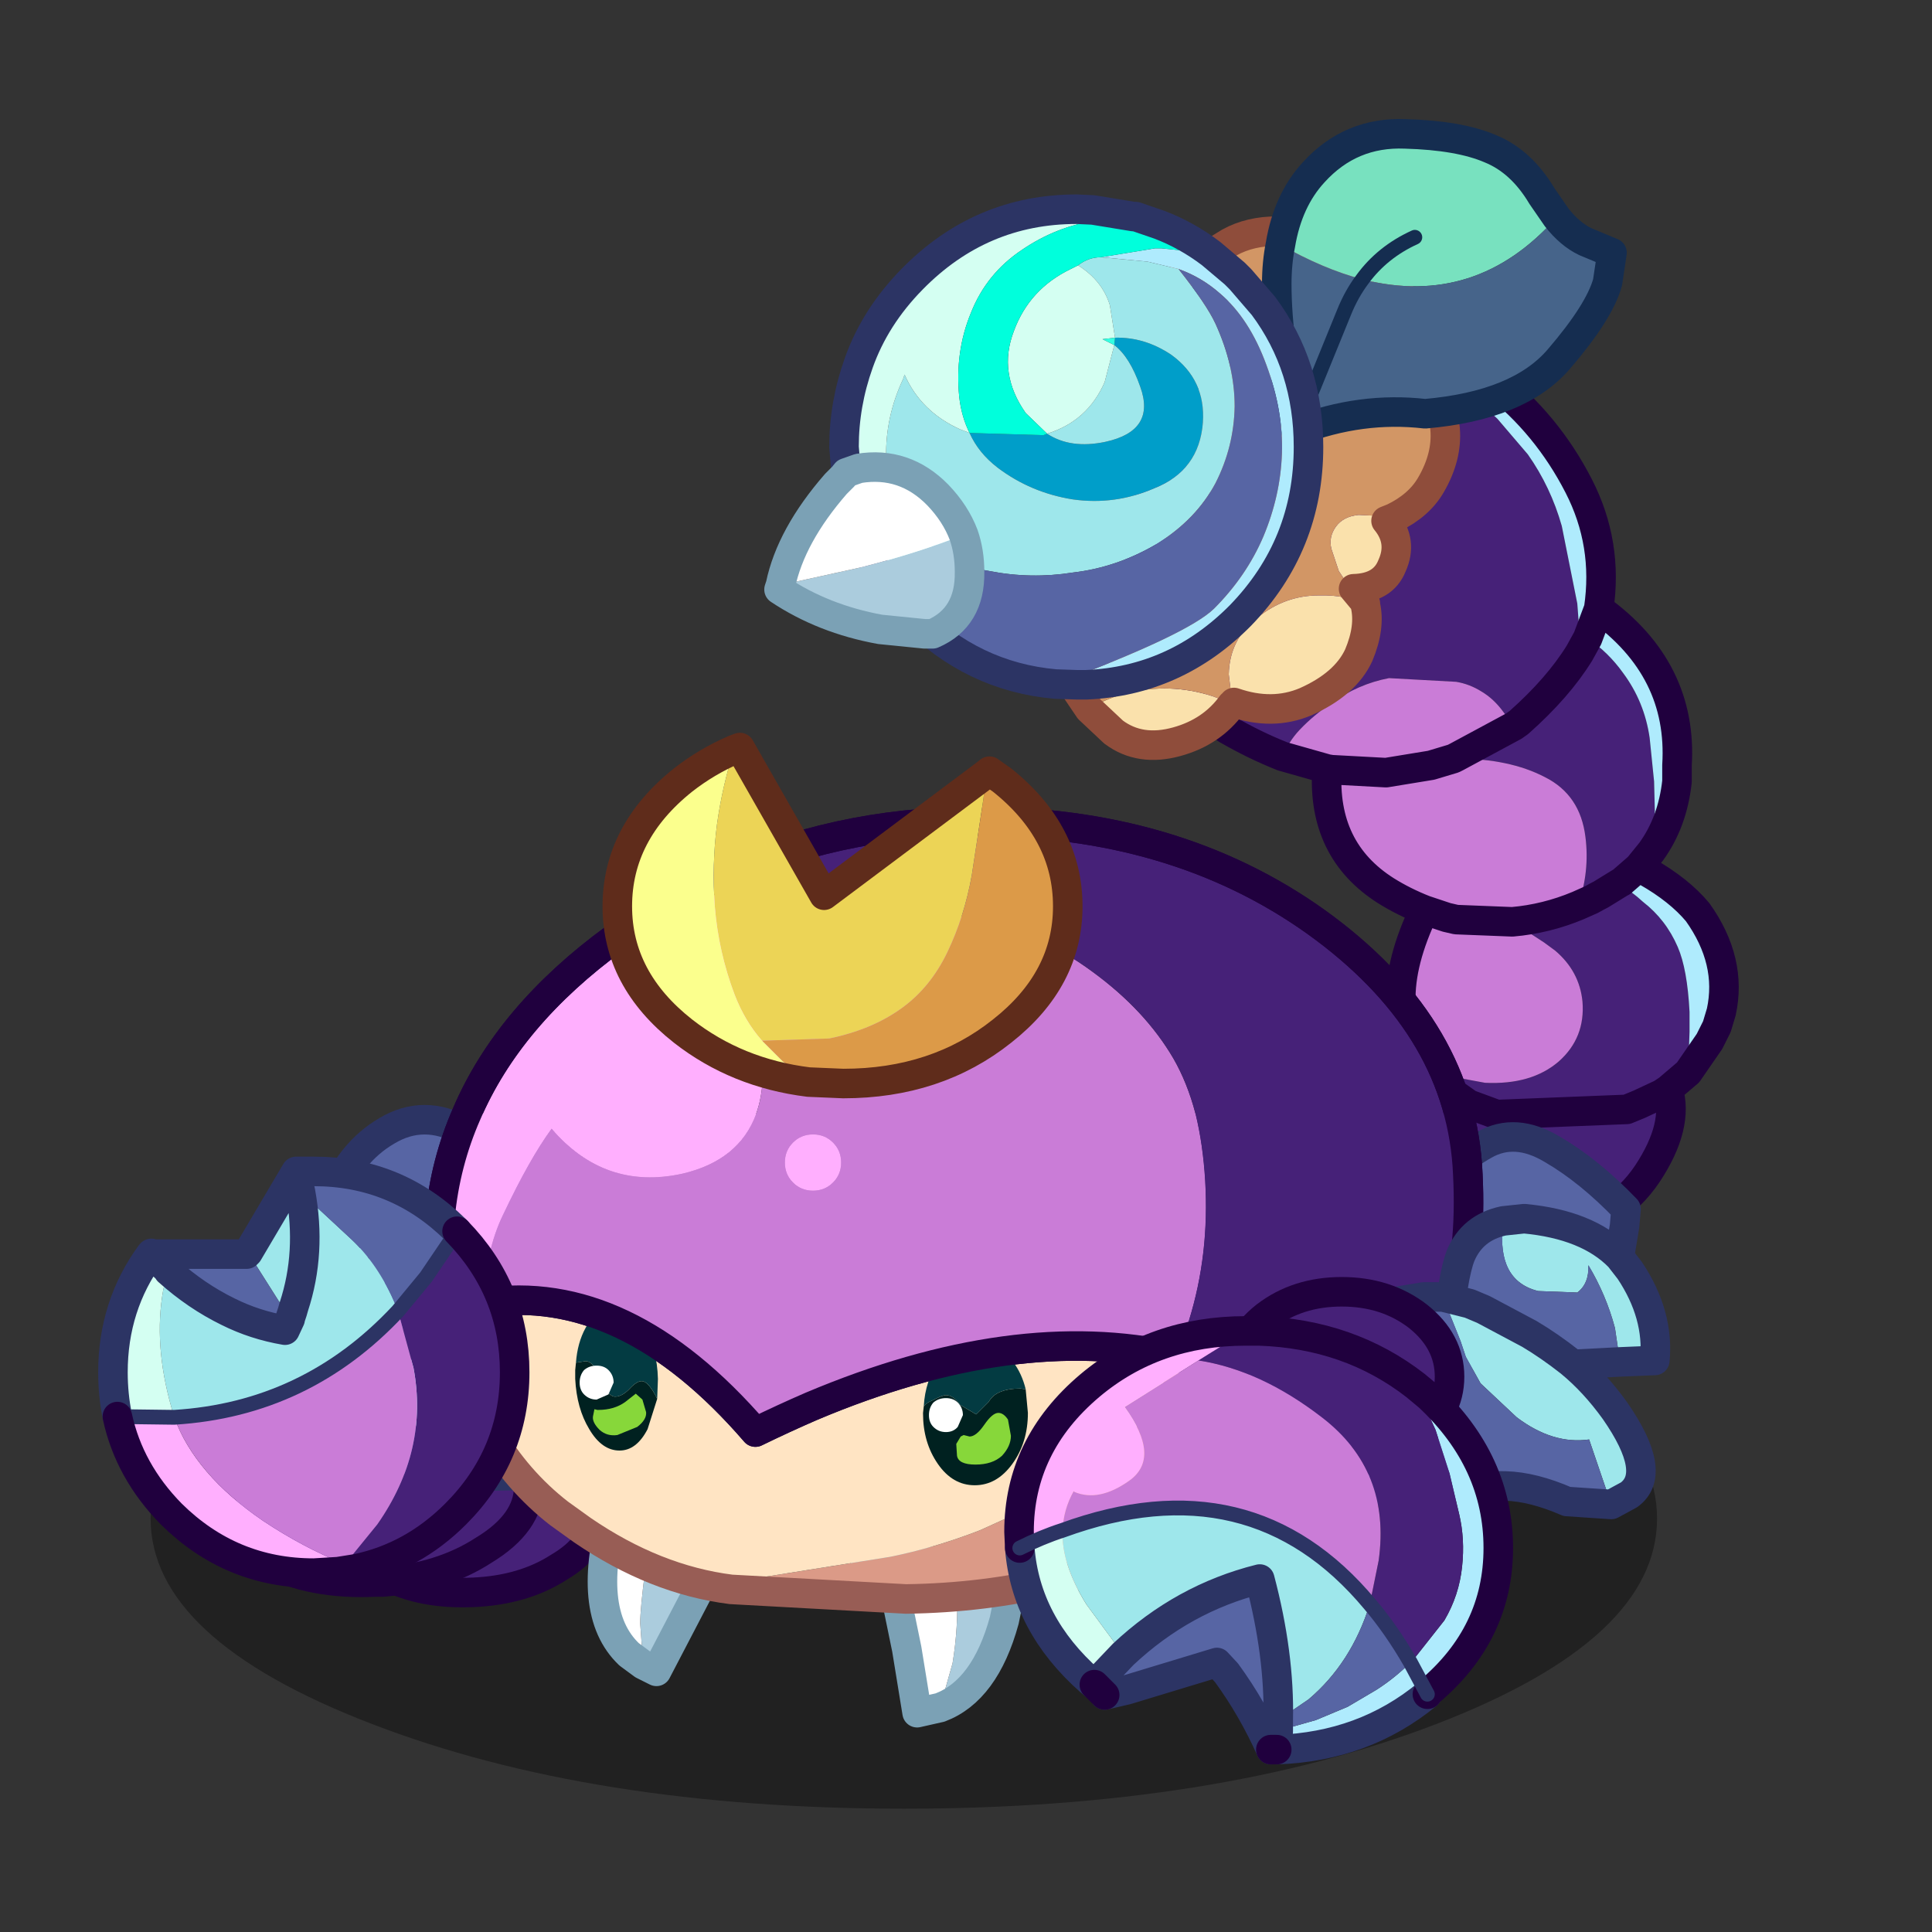 <svg xmlns:ffdec="https://www.free-decompiler.com/flash" xmlns:xlink="http://www.w3.org/1999/xlink" ffdec:objectType="frame" height="90" width="90" xmlns="http://www.w3.org/2000/svg"><rect width="100%" height="100%" fill="#333333" stroke="none"/><use ffdec:characterId="18" height="79.75" transform="translate(1.85 5.5)" width="84.25" xlink:href="#a"/><defs><g id="o" transform="translate(14.3 -68.25)"><use ffdec:characterId="2" height="39.3" transform="translate(-6.8 143.45)" width="102" xlink:href="#b"/><use ffdec:characterId="3" height="14.5" transform="translate(-3 154.6)" width="27.3" xlink:href="#c"/><use ffdec:characterId="4" height="27.6" transform="translate(2.45 135.1)" width="27.65" xlink:href="#d"/><use ffdec:characterId="5" height="13.2" transform="translate(22.7 161.25)" width="10.2" xlink:href="#e"/><use ffdec:characterId="6" height="13.05" transform="translate(40.55 164.2)" width="13.75" xlink:href="#f"/><use ffdec:characterId="7" height="62.1" transform="translate(59.2 82.35)" width="41.55" xlink:href="#g"/><use ffdec:characterId="8" height="10.4" transform="translate(77.9 136.25)" width="16.2" xlink:href="#h"/><use ffdec:characterId="9" height="59.65" transform="translate(11.7 109.9)" width="71.75" xlink:href="#i"/><use ffdec:characterId="10" height="11.9" transform="translate(80 141.8)" width="16.1" xlink:href="#j"/><use ffdec:characterId="11" height="16.25" transform="translate(69.05 147.1)" width="26.05" xlink:href="#k"/><use ffdec:characterId="12" height="43.4" transform="translate(34.75 68.35)" width="58.45" xlink:href="#l"/><use ffdec:characterId="13" height="33" transform="translate(51 146.75)" width="34.45" xlink:href="#m"/><use ffdec:characterId="14" height="29.2" transform="translate(-10.35 138.6)" width="29.2" xlink:href="#n"/></g><g id="c"><path d="M11.05 11.35Q8.8 10.1 8.8 8.2q0-1.95 2.4-3.4 2.4-1.5 5.85-1.65l3.6.3 2.2.75q2.45 1.25 2.45 3.2 0 1.95-2.45 3.4-2.4 1.55-5.8 1.7-3.45.15-5.85-1.1l-.15-.05" fill="#462178" fill-rule="evenodd" transform="translate(1 1)"/><path d="M12.05 12.35Q9.8 11.1 9.8 9.2q0-1.95 2.4-3.4 2.4-1.5 5.85-1.65l3.6.3 2.2.75q2.45 1.25 2.45 3.2 0 1.95-2.45 3.4-2.4 1.55-5.8 1.7-3.45.15-5.85-1.1l-.15-.05z" fill="none" stroke="#20003e" stroke-linecap="round" stroke-linejoin="round" stroke-width="2"/><path d="m20.5 3.9.3 1.45q0 2.45-3.05 4.3-2.85 1.85-6.85 2.15h-.5q-4.3.2-7.35-1.4Q0 8.85 0 6.4t3.05-4.35Q6.1.2 10.4 0q4.3-.2 7.35 1.3 2.1 1.1 2.75 2.6" fill="#462178" fill-rule="evenodd" transform="translate(1 1)"/><path d="m21.5 4.9.3 1.45q0 2.45-3.05 4.3-2.85 1.85-6.85 2.15h-.5q-4.3.2-7.35-1.4Q1 9.85 1 7.4t3.05-4.35Q7.1 1.2 11.4 1q4.3-.2 7.35 1.3 2.1 1.1 2.75 2.6z" fill="none" stroke="#20003e" stroke-linecap="round" stroke-linejoin="round" stroke-width="2"/></g><g id="d"><path d="m10.3 6.2-1.4-.15q-4.3.4-6.45 2.6l-.35-2.1L2 5.4Q3.25 2.2 5.75.75q2.5-1.5 5.2 0 2.8 1.5 5.25 4.25l-1.15 1.4-.8.95-1.05 1.2q-.8-1.9-2.9-2.35 2.1.45 2.9 2.35.65 1.65.3 4.35l-2.8.65q-2.35.65-4.3 2.2H2.45l.05-.6q.05-.9.25-1.7.6-2.25 1.8-4.25-.05 1.25.75 1.85l2.65-.1q1.6-.4 2.15-1.8.45-1.15.2-2.95M3.6 25.4 5.1 21q2.45.35 4.9-1.5l2.45-2.3 1-1.8 1-2.65q2.4-.3 4.8-.05l1.2.1q2.3.3 3.85 2.65 1.35 2 1.35 3.95 0 3.15-2.1 4.45-1.35.85-3.6.7l-2-.3h-.4l-3.25-.15-3.55.05Q8.9 24.2 6.6 25.2l-3 .2" fill="#5765a4" fill-rule="evenodd" transform="translate(1 1)"/><path d="M2.45 8.65q2.15-2.2 6.45-2.6l1.4.15q.25 1.8-.2 2.95-.55 1.4-2.15 1.8l-2.65.1q-.8-.6-.75-1.85-1.2 2-1.8 4.25-.2.8-.25 1.7l-.05.6-2.4-.1q-.3-3.1 1.7-6.1l.7-.9M3.6 25.4l-1.2-.65q-2-1.45.95-5.7 1.4-1.95 3.05-3.3 1.95-1.55 4.3-2.2l2.8-.65.95-.15-1 2.65-1 1.8L10 19.5Q7.55 21.35 5.1 21l-1.5 4.4" fill="#9ee7eb" fill-rule="evenodd" transform="translate(1 1)"/><path d="m11.3 7.2-1.4-.15q-4.3.4-6.45 2.6l-.7.9q-2 3-1.7 6.1l2.4.1H7.4q1.95-1.55 4.3-2.2l2.8-.65q.35-2.7-.3-4.35l1.05-1.2.8-.95L17.2 6q-2.45-2.75-5.25-4.25-2.7-1.5-5.2 0Q4.25 3.2 3 6.4l.1 1.15.35 2.1M11.3 7.2q2.1.45 2.9 2.35M4.6 26.4l-1.2-.65q-2-1.45.95-5.7 1.4-1.95 3.05-3.3M4.6 26.4l3-.2q2.3-1 4.15-1.05l3.55-.05 3.25.15h.4l2 .3q2.25.15 3.6-.7 2.1-1.3 2.1-4.45 0-1.95-1.35-3.95-1.55-2.35-3.85-2.65l-1.2-.1q-2.4-.25-4.8.05l-.95.15" fill="none" stroke="#2c3464" stroke-linecap="round" stroke-linejoin="round" stroke-width="2"/></g><g id="e"><path d="M4.35 1.9 8.9 3.85 4.65 12l-.9-.45-.2-2.8q0-1 .35-3.7.25-2.5.45-3.15" fill="#abccdd" fill-rule="evenodd" transform="translate(.1 .2)"/><path d="m1.85.8 2.5 1.1q-.2.65-.45 3.15-.35 2.7-.35 3.7l.2 2.8-.95-.7Q-.25 7.95 1.85.8" fill="#fff" fill-rule="evenodd" transform="translate(.1 .2)"/><path d="m3.85 11.75.9.45L9 4.05M1.95 1q-2.1 7.15.95 10.05l.95.7" fill="none" stroke="#7ba1b5" stroke-linecap="round" stroke-linejoin="round" stroke-width="2"/><path d="m.1.2 1.85.8 2.5 1.1L9 4.05l1.1.45" fill="none" stroke="#7ba1b5" stroke-linecap="round" stroke-linejoin="round" stroke-width=".25"/></g><g id="f"><path d="m6.15.65 4.25-.5-.45 2.2-.5 2.45q-1.3 4.75-4.35 5.9l.85-3q.4-2.45.3-4.9L6.15.65" fill="#abccdd" fill-rule="evenodd" transform="translate(1 1)"/><path d="m5.1 10.7-1.55.35-.7-4.3L2.1 3.1l-.35-2h.05L6.15.65l.1 2.15q.1 2.45-.3 4.9l-.85 3" fill="#fff" fill-rule="evenodd" transform="translate(1 1)"/><path d="M2.75 2.1 1 2.25m5.1 9.45-1.55.35-.7-4.3L3.1 4.1l-.35-2h.05l4.35-.45 4.25-.5L12.75 1M6.1 11.7q3.05-1.15 4.35-5.9l.5-2.45.45-2.2" fill="none" stroke="#7ba1b5" stroke-linecap="round" stroke-linejoin="round" stroke-width="2"/></g><g id="g"><path d="M.35 22.95-1 21.35q-2.1-2.95-2.2-6.7-.15-4.85 2.05-9.1Q1 1.25 5.45-.2q4.4-1.45 8.1-1.35l3.1 2 2.8 1.85L21 3.75l2.05 2.4q1.55 2.2 2.3 4.85l1.05 5.25.15 2v1.35l.55-1q1.4.95 2.4 2.35 1.45 1.95 1.8 4.4l.3 2.95.05 2-.25 2.75-.85 1.05-1.15 1-.1.05-1.3.8q-.3.15-.65.35l-.9.4.9-.4q.35-.2.65-.35l1.3-.8v.05l1.15.9.4.35q1.55 1.2 2.35 3.05.65 1.5.8 4.4v1.35L33.9 48l-1.35 1.15q.75 2.45-1.4 5.7-2.15 3.2-5.95 3.65-3.85.45-6.45-2-2.65-2.45-1.4-7.55l-1-.95 3.8.7q3.15.15 5-1.45 1.8-1.6 1.6-4.05-.2-2.05-1.85-3.45l-.75-.55L22 37.8q2.3-.2 4.45-1.1.8-2.3.5-4.65Q26.6 29.2 24.2 28q-2.4-1.25-5.95-1.25l-.05-.1 3.9-2.1-.7-.95q-.65-.9-1.5-1.4-.8-.5-1.7-.65l-4.55-.25q-2.1.4-3.9 1.7-1.2.8-2.15 1.8-.75.8-1.15 1.8-1.9-.75-3.8-1.85l-2.3-1.8m26.2-3.35q-1.45 2.35-4.1 4.7l-.35.25.35-.25q2.65-2.35 4.1-4.7m6 29.55-.45.3-1.5.7-.85.35-8.8.35-1.9-.7-1.7-1.2 1.7 1.2 1.9.7 8.8-.35.85-.35 1.5-.7.45-.3" fill="#462178" fill-rule="evenodd" transform="translate(4.2 2.55)"/><path d="M16.35 48q-3.65-4.05-.3-11-1.4-.55-2.6-1.3-4.35-2.75-4-8.25l-3-.85q.4-1 1.15-1.8.95-1 2.15-1.8 1.8-1.3 3.9-1.7l4.55.25q.9.15 1.7.65.85.5 1.5 1.4l.7.95-3.9 2.1.05.1q3.55 0 5.95 1.25 2.4 1.2 2.75 4.05.3 2.35-.5 4.65-2.15.9-4.45 1.1l2.15 1.4.75.55q1.65 1.4 1.85 3.45.2 2.45-1.6 4.05-1.85 1.6-5 1.45l-3.8-.7m-6.9-20.55.3.05 3.7.2 3.05-.5 1.5-.45.2-.1-.2.1-1.5.45-3.05.5-3.7-.2-.3-.05M22 37.8l-3.8-.15-.65-.15-1.5-.5 1.5.5.65.15 3.8.15" fill="#ca7cd7" fill-rule="evenodd" transform="translate(4.2 2.55)"/><path d="M13.55-1.55q3.95.35 7.15 2.8 3.65 2.85 5.8 7.05 2 3.9 1.35 8.3 5.7 4.1 5.3 10.6v1.1q-.3 2.75-1.75 4.75l.25-2.75-.05-2-.3-2.95q-.35-2.45-1.8-4.4-1-1.4-2.4-2.35l-.55 1v-1.35l-.15-2L25.35 11q-.75-2.65-2.3-4.85L21 3.75 19.45 2.3 16.65.45l-3.1-2m17 35.65.55.3q2.2 1.25 3.45 2.75 2.35 3.3 1.6 6.75l-.3 1-.5 1L33.9 48l.1-2.75V43.9q-.15-2.9-.8-4.4-.8-1.85-2.35-3.05l-.4-.35-1.15-.9.1-.1 1.15-1m-2.7-17.5-.75 2 .75-2" fill="#afebfd" fill-rule="evenodd" transform="translate(4.2 2.55)"/><path d="M4.55 25.5 3.2 23.9Q1.1 20.95 1 17.2q-.15-4.85 2.05-9.1 2.15-4.3 6.6-5.75Q14.05.9 17.75 1q3.95.35 7.15 2.8 3.65 2.85 5.8 7.05 2 3.9 1.35 8.3 5.7 4.1 5.3 10.6v1.1q-.3 2.75-1.75 4.75l-.85 1.05.55.3q2.2 1.25 3.45 2.75 2.35 3.3 1.6 6.75l-.3 1-.5 1-1.45 2.1-1.35 1.15q.75 2.45-1.4 5.7-2.15 3.2-5.95 3.65-3.85.45-6.45-2-2.65-2.45-1.4-7.55l-1-.95q-3.65-4.05-.3-11-1.4-.55-2.6-1.3-4.35-2.75-4-8.25l-3-.85q-1.9-.75-3.8-1.85l-2.3-1.8m26.2-3.35.55-1 .75-2M26.3 27.1l.35-.25q2.65-2.35 4.1-4.7M22.4 29.2l-.2.1-1.5.45-3.05.5-3.7-.2-.3-.05m6.6 9.55 1.5.5.65.15 3.8.15q2.3-.2 4.45-1.1l.9-.4q.35-.2.65-.35l1.3-.8.1-.05 1.15-1M21.55 51.5l1.7 1.2 1.9.7 8.8-.35.85-.35 1.5-.7.45-.3M26.3 27.1l-3.9 2.1" fill="none" stroke="#20003e" stroke-linecap="round" stroke-linejoin="round" stroke-width="2"/></g><g id="h"><path d="m14.2 5.4-.1 1.15-.35 2.1Q7.6 9.2 3 8.55l-1.05-1.2-.8-.95L0 5q2.45-2.75 4.6-3.95 2.1-1.2 4.6.3 2.5 1.45 5 4.05" fill="#5765a4" fill-rule="evenodd" transform="translate(1 .5)"/><path d="M15.2 5.9q-2.5-2.6-5-4.05-2.5-1.5-4.6-.3Q3.45 2.75 1 5.5l1.15 1.4.8.95L4 9.05q4.6.65 10.75.1l.35-2.1.1-1.15z" fill="none" stroke="#2c3464" stroke-linecap="round" stroke-linejoin="round" stroke-width="2"/></g><g id="i"><path d="M.45 38.2q-.7-3.05-.35-6.45.35-3.65 1.8-6.95 2.85-6.65 10.05-11.9Q14.9 10.75 18 9.2l1 .2v.05q3.25 5.85 2.95 12.85-.05 1.4-.45 2.5-1.15 3.15-5 4.05Q11.25 30 7.65 25.8q-1.5 2.05-3.3 5.85-1.2 2.5-1.3 5.95l-2.6.6m26.8-10.1q0 .8-.55 1.35t-1.35.55q-.8 0-1.35-.55t-.55-1.35q0-.8.55-1.35t1.35-.55q.8 0 1.35.55t.55 1.35" fill="#ffaffe" fill-rule="evenodd" transform="translate(1 1)"/><path d="m19.05 9.4 9.7 1.3 7 .75q4.7.9 8.55 3.75 3.55 2.6 5.45 5.85.95 1.65 1.5 3.75.5 2.05.65 4.5.3 5-1.1 9.5l-.9 2.45Q39 38.8 25.25 44.6q-1.85.8-3.8 1.75-8.8-10.2-18.4-8.75.1-3.45 1.3-5.95 1.8-3.8 3.3-5.85 3.6 4.2 8.85 3.05 3.85-.9 5-4.05.4-1.1.45-2.5.3-7-2.95-12.85l.05-.05m8.2 18.7q0-.8-.55-1.35t-1.35-.55q-.8 0-1.35.55t-.55 1.35q0 .8.55 1.35t1.35.55q.8 0 1.35-.55t.55-1.35" fill="#ca7cd7" fill-rule="evenodd" transform="translate(1 1)"/><path d="M18.7 8.85Q26.75 5.05 36.25 5q13.55-.05 23.15 6.8 9.55 6.85 10.25 16.45.35 5.4-.75 9-.85 2.8-2.65 4.55-4.05 3.9-5.65 4.3-4.95-3.55-10.7-4.85l.9-2.45q1.4-4.5 1.1-9.5-.15-2.45-.65-4.5-.55-2.1-1.5-3.75-1.9-3.25-5.45-5.85-3.85-2.85-8.55-3.75l-7-.75-9.7-1.3H19l-.3-.55" fill="#462178" fill-rule="evenodd" transform="translate(1 1)"/><path d="m60.6 46.1-4.1 3.45-.7.5Q53.45 51.7 50.95 53q-8.7 4.5-19.3 4.65L19.8 57q1.3-.75 2.6-.9l8.15-1.3q3-.6 6.1-1.8l3.85-1.75 2-1.2q3-1.95 5.4-4.75l.9-1.65 1.1-2.4q5.75 1.3 10.7 4.85" fill="#db9a87" fill-rule="evenodd" transform="translate(1 1)"/><path d="M19.8 57q-5.15-.65-10.05-4l-1.6-1.15Q2.5 47.45.65 39.1l-.2-.9 2.6-.6q9.6-1.45 18.4 8.75 1.95-.95 3.8-1.75Q39 38.8 49.9 41.25l-1.1 2.4-.9 1.65q-2.4 2.8-5.4 4.75l-2 1.2L36.65 53q-3.1 1.2-6.1 1.8l-8.15 1.3q-1.3.15-2.6.9" fill="#ffe4c3" fill-rule="evenodd" transform="translate(1 1)"/><path d="M19.7 9.85Q27.75 6.05 37.25 6q13.55-.05 23.15 6.8 9.55 6.85 10.25 16.45.35 5.4-.75 9-.85 2.8-2.65 4.55-4.05 3.9-5.65 4.3-4.95-3.55-10.7-4.85Q40 39.8 26.25 45.6q-1.85.8-3.8 1.75-8.8-10.2-18.4-8.75l-2.6.6q-.7-3.05-.35-6.45.35-3.65 1.8-6.95 2.85-6.65 10.05-11.9 2.95-2.15 6.05-3.7l.7-.35M1.65 40.1l-.2-.9" fill="none" stroke="#20003e" stroke-linecap="round" stroke-linejoin="round" stroke-width="2"/><path d="m61.6 47.1-4.1 3.45-.7.5Q54.45 52.7 51.95 54q-8.7 4.5-19.3 4.65L20.8 58q-5.15-.65-10.05-4l-1.6-1.15q-5.65-4.4-7.5-12.75" fill="none" stroke="#985d55" stroke-linecap="round" stroke-linejoin="round" stroke-width="2"/><path d="M32.85 44.6q.2-.25.6-.4.65-.35.9-.35.5 0 .95.65l1.1.65.85-.85q.5-.9 2.15-.9l.35.05.15 1.6q0 2-1.05 3.45-1.05 1.45-2.55 1.45-1.5 0-2.5-1.45t-1-3.4v-.05l.05-.45" fill="#002120" fill-rule="evenodd" transform="translate(1 1)"/><path d="m39.75 43.45-.35-.05q-1.65 0-2.15.9l-.85.85-1.1-.65q-.45-.65-.95-.65-.25 0-.9.35-.4.15-.6.4.1-1.75 1-3 1.05-1.45 2.55-1.45 1.5 0 2.5 1.45.6.8.85 1.85" fill="#033b42" fill-rule="evenodd" transform="translate(1 1)"/><path d="m38.55 45.5.2 1.1q0 .7-.6 1.35-.65.6-1.8.6t-1.25-.6l-.05-.8.3-.5.2-.1.4.1q.45 0 1-.8t.95-.8q.35 0 .65.45" fill="#87d73a" fill-rule="evenodd" transform="translate(1 1)"/><path d="M33.2 45.2q0-.5.3-.85.35-.3.85-.3t.8.3q.35.35.35.85l-.35.8q-.3.35-.8.35T33.5 46q-.3-.3-.3-.8" fill="#fff" fill-rule="evenodd" transform="translate(1 1)"/><path d="m14.8 44.1-.65 2.05q-.75 1.45-1.9 1.45-1.2 0-2.05-1.45-.85-1.4-.95-3.4v-.6l.05-.5.65-.1q.55 0 1.05 1.2.45 1.2.95 1.2.45 0 .95-.5.5-.55.85-.55.4 0 .9.9l.15.3" fill="#002120" fill-rule="evenodd" transform="translate(1 1)"/><path d="M9.3 41.65q.1-1.35.65-2.35.75-1.4 1.95-1.4 1.15 0 2 1.4.9 1.4.95 3.45l-.05 1.35-.15-.3q-.5-.9-.9-.9-.35 0-.85.55-.5.5-.95.5-.5 0-.95-1.2-.5-1.2-1.05-1.2l-.65.1" fill="#033b42" fill-rule="evenodd" transform="translate(1 1)"/><path d="m13.35 43.75.45.4.25.85q.05.5-.6 1l-1.35.55q-.7.1-1.2-.35-.5-.5-.45-.9l.1-.5.2.05h.05q1.1 0 1.85-.55l.7-.55" fill="#87d73a" fill-rule="evenodd" transform="translate(1 1)"/><path d="M10.7 41.85q.5 0 .8.3.35.35.35.85l-.35.8-.8.35q-.5 0-.85-.35-.3-.3-.3-.8t.3-.85q.35-.3.85-.3" fill="#fff" fill-rule="evenodd" transform="translate(1 1)"/><path d="M49.9 41.25Q39 38.8 25.25 44.6q-1.85.8-3.8 1.75-8.8-10.2-18.4-8.75.1-3.45 1.3-5.95 1.8-3.8 3.3-5.85 3.6 4.2 8.85 3.05 3.85-.9 5-4.05h29.75q.5 2.05.65 4.5.3 5-1.1 9.5l-.9 2.45M24 29.45q.55.55 1.35.55t1.35-.55q.55-.55.55-1.35t-.55-1.35q-.55-.55-1.35-.55t-1.35.55q-.55.55-.55 1.35t.55 1.35" fill="#ca7cd7" fill-rule="evenodd" transform="translate(1 1)"/><path d="m3.05 37.6-2.6.6q-.7-3.05-.35-6.45.35-3.65 1.8-6.95h19.6q-1.15 3.15-5 4.05Q11.25 30 7.65 25.8q-1.5 2.05-3.3 5.85-1.2 2.5-1.3 5.95M24 29.45q-.55-.55-.55-1.35t.55-1.35q.55-.55 1.35-.55t1.35.55q.55.55.55 1.35t-.55 1.35q-.55.55-1.35.55T24 29.45" fill="#ffaffe" fill-rule="evenodd" transform="translate(1 1)"/><path d="M68.9 37.25q-.85 2.8-2.65 4.55-4.05 3.9-5.65 4.3-4.95-3.55-10.7-4.85l.9-2.45q1.4-4.5 1.1-9.5-.15-2.45-.65-4.5H68.9v12.45" fill="#462178" fill-rule="evenodd" transform="translate(1 1)"/><path d="M69.9 38.25q-.85 2.8-2.65 4.55-4.05 3.9-5.65 4.3-4.95-3.55-10.7-4.85Q40 39.8 26.25 45.6q-1.85.8-3.8 1.75-8.8-10.2-18.4-8.75l-2.6.6q-.7-3.05-.35-6.45.35-3.65 1.8-6.95 2.85-6.65 10.05-11.9 2.95-2.15 6.05-3.7l.7-.35Q27.75 6.05 37.25 6q13.55-.05 23.15 6.8 9.55 6.85 10.25 16.45.35 5.4-.75 9z" fill="none" stroke="#20003e" stroke-linecap="round" stroke-linejoin="round" stroke-width="2"/><path d="m21.9 19.85 4.55-.15q2.9-.6 4.9-2.05 1.95-1.4 3.1-3.8 1.15-2.4 1.65-5.2l.8-5.25.15-1.6.25-.2.85.6q4.45 3.55 4.45 8.55 0 4.95-4.45 8.45-4.45 3.55-10.75 3.55l-2.35-.1-1.75-1.4-1.4-1.4" fill="#dc9a48" fill-rule="evenodd" transform="translate(1 1)"/><path d="M21.9 19.85q-1.15-1.3-1.85-3.1-1.1-2.9-1.35-6-.2-2.85.15-5.55Q19.2 2.65 20 .15l.4-.15 5.7 10 10.95-8.2-.15 1.6-.8 5.25q-.5 2.8-1.65 5.2-1.15 2.4-3.1 3.8-2 1.45-4.9 2.05l-4.55.15" fill="#ecd456" fill-rule="evenodd" transform="translate(1 1)"/><path d="M20 .15q-.8 2.5-1.15 5.05-.35 2.7-.15 5.55.25 3.1 1.35 6 .7 1.8 1.85 3.1l1.4 1.4 1.75 1.4q-4.85-.6-8.5-3.45-4.45-3.5-4.45-8.45 0-5 4.45-8.55Q18.15.95 20 .15" fill="#fbff8d" fill-rule="evenodd" transform="translate(1 1)"/><path d="M38.05 2.8 27.1 11 21.4 1l-.4.15q-1.85.8-3.45 2.05-4.45 3.55-4.45 8.55 0 4.95 4.45 8.45 3.65 2.85 8.5 3.45l2.35.1q6.3 0 10.75-3.55 4.45-3.5 4.45-8.45 0-5-4.45-8.55l-.85-.6-.25.2z" fill="none" stroke="#5f2c1b" stroke-linecap="round" stroke-linejoin="round" stroke-width="2"/></g><g id="j"><path d="M3.8.15 5.2 0q4.3.4 6.45 2.6l.7.9q2 3 1.7 6.1l-2.4.1-.05-.6-.25-1.7q-.6-2.25-1.8-4.25Q9.6 4.4 8.8 5l-2.65-.1Q4.55 4.5 4 3.1 3.55 1.95 3.8.15" fill="#9ee7eb" fill-rule="evenodd" transform="translate(1 1)"/><path d="M3.8.15q-.25 1.8.2 2.95.55 1.4 2.15 1.8L8.8 5q.8-.6.75-1.85 1.2 2 1.8 4.25l.25 1.7.05.6-2.85.15-4.5-.15-2.55-.55-1.65-1H.05l.05-.2H0Q.35 3.9.9 2.5 1.7.6 3.8.15" fill="#5765a4" fill-rule="evenodd" transform="translate(1 1)"/><path d="m12.65 10.7 2.4-.1q.3-3.1-1.7-6.1l-.7-.9Q10.5 1.4 6.2 1l-1.4.15Q2.7 1.6 1.9 3.5 1.35 4.9 1 8.95m11.65 1.75-2.85.15-4.5-.15-2.55-.55-1.65-1h-.05" fill="none" stroke="#2c3464" stroke-linecap="round" stroke-linejoin="round" stroke-width="2"/><path d="M1.1 8.95H1" fill="none" stroke="red" stroke-linecap="round" stroke-linejoin="round" stroke-width=".25"/></g><g id="k"><path d="m22.05 14.05-1.5-4.4q-2.45.35-4.9-1.5l-2.45-2.3-1-1.8L11.85 3l-1.2-3 1.8.45.95.4 3.1 1.65q1.35.8 2.75 1.9 1.65 1.35 3.05 3.3 2.95 4.25.95 5.7l-1.2.65" fill="#9ee7eb" fill-rule="evenodd" transform="translate(1 1)"/><path d="m10.65 0 1.2 3 .35 1.05 1 1.8 2.45 2.3q2.45 1.85 4.9 1.5l1.5 4.4-3-.2q-2.3-1-4.15-1.05l-3.55-.05-3.25.15h-.4l-2 .3q-2.25.15-3.6-.7Q0 11.2 0 8.05 0 6.1 1.15 3.8 2.05 2 5.85.75L6.9.4 9.35 0h1.3" fill="#5765a4" fill-rule="evenodd" transform="translate(1 1)"/><path d="m23.05 15.05 1.2-.65q2-1.45-.95-5.7-1.4-1.95-3.05-3.3-1.4-1.1-2.75-1.9l-3.1-1.65-.95-.4-1.8-.45h-1.3l-2.45.4-1.05.35Q3.05 3 2.15 4.8 1 7.1 1 9.05q0 3.15 2.1 4.45 1.35.85 3.6.7l2-.3h.4l3.25-.15 3.55.05q1.85.05 4.15 1.05l3 .2z" fill="none" stroke="#2c3464" stroke-linecap="round" stroke-linejoin="round" stroke-width="2"/></g><g id="l"><path d="M21 38.95q1-.65 2.25-1 2.85-.8 5.7 0 .9.25 1.7.7-1.35 1.85-3.7 2.5-2.5.7-4.3-.65L21 38.95m9.7-.3-.25-2.05q.05-2.4 1.95-3.85 1.85-1.5 4.15-1.5 1.95-.05 3.1.65h.05q.35 1.5-.45 3.4-.9 1.95-3.6 3.15-2.25.95-4.85.05l-.1.15m8.9-6.9-.8-.8-.9-1.35-.5-1.5q-.2-.8.3-1.5t1.55-.8l2.05.1.3.1-.5.2q1.15 1.4.4 3.05-.6 1.5-2.6 1.55l.75.9-.05.05" fill="#fae1ac" fill-rule="evenodd" transform="translate(1 1)"/><path d="m21 38.95-1.15-1.7q.05-.25.5-.55l.8-.8 2.1-3.45L25 31.3q1.9-1.95 3.25-7.35 1.35-5.4 1.35-10.4l-.3-3.6-.35-1.65 1.55-.95q2.8-1.55 7.45.05 4.6 1.55 5.7 8.1l.65 1.45q.6 1.15.8 3.05.15 1.85-.95 3.75-.8 1.4-2.55 2.25l-.3-.1-2.05-.1q-1.05.1-1.55.8-.5.7-.3 1.5l.5 1.5.9 1.35.8.8h.05l.05.05-.05.1q-1.15-.7-3.1-.65-2.3 0-4.15 1.5-1.9 1.45-1.95 3.85l.25 2.05h-.05q-.8-.45-1.7-.7-2.85-.8-5.7 0-1.25.35-2.25 1" fill="#d29665" fill-rule="evenodd" transform="translate(1 1)"/><path d="M42.6 27q1.75-.85 2.55-2.25 1.1-1.9.95-3.75-.2-1.9-.8-3.05l-.65-1.45q-1.1-6.55-5.7-8.1-4.65-1.6-7.45-.05l-1.55.95.35 1.65.3 3.6q0 5-1.35 10.4T26 32.3l-1.75 1.15-2.1 3.45-.8.8q-.45.3-.5.55l1.15 1.7 1.65 1.55q1.8 1.35 4.3.65 2.35-.65 3.7-2.5h.05l.1-.15q2.6.9 4.85-.05 2.7-1.2 3.6-3.15.8-1.9.45-3.4v-.1l-.05-.05v-.05l-.75-.9q2-.05 2.6-1.55.75-1.65-.4-3.05l.5-.2M29.95 9.3q-1.9 1.35-3.55 3.2" fill="none" stroke="#8f4d3b" stroke-linecap="round" stroke-linejoin="round" stroke-width="2"/><path d="M33.95 7.5q.5-3 2.25-4.9Q38.7-.15 42.4 0q3.65.1 5.75 1 2.1.85 3.5 3.2l1 1.45Q47.2 11.8 39.5 9.85q-2.65-.7-5.55-2.35m9.1-.5q-2.2 1-3.55 2.85Q40.85 8 43.05 7" fill="#78e1bf" fill-rule="evenodd" transform="translate(1 1)"/><path d="M52.65 5.65q.9 1.15 1.95 1.65l1.8.75-.3 2q-.55 2-3.3 5.2-2.7 3.15-9.05 3.7-4.35-.5-8.65 1.15l-.05-.1v-.05q-1.35-5.6-1.35-9.8 0-1.4.25-2.65 2.9 1.65 5.55 2.35-.75 1-1.25 2.25l-3.2 7.85 3.2-7.85q.5-1.25 1.25-2.25 7.7 1.95 13.15-4.2" fill="#46648a" fill-rule="evenodd" transform="translate(1 1)"/><path d="M34.95 8.5q.5-3 2.25-4.9Q39.7.85 43.4 1q3.65.1 5.75 1 2.1.85 3.5 3.2l1 1.45q.9 1.15 1.95 1.65l1.8.75-.3 2q-.55 2-3.3 5.2-2.7 3.15-9.05 3.7-4.35-.5-8.65 1.15H36m.05-.1v-.05q-1.35-5.6-1.35-9.8 0-1.4.25-2.65" fill="none" stroke="#152d50" stroke-linecap="round" stroke-linejoin="round" stroke-width="2"/><path d="m35 20.1.05-.1M39.5 9.85Q40.85 8 43.05 7m-8 12.95 3.2-7.85q.5-1.25 1.25-2.25" fill="none" stroke="#152d50" stroke-linecap="round" stroke-linejoin="round" transform="translate(1 1)"/><path d="M22.75 13.8q2-.05 3.8 1.15 2.35 1.7 2.15 4.6-.25 3.25-3.3 4.45-2.65 1.15-5.5.75-2.85-.45-5.1-2.15-1.3-1-1.9-2.35l5 .15.25-.1q1.6 1.05 3.95.55 3.45-.75 2.35-3.75-.7-2-1.75-2.8l.05-.5" fill="#009ec9" fill-rule="evenodd" transform="translate(1 1)"/><path d="m21.8 8.35 3.15.3 2.1.5q1.9 2.4 2.5 3.7 1.3 2.85 1.3 5.6-.05 2.75-1.3 5.2-1.3 2.45-3.95 4.1-2.7 1.6-5.7 1.95-2.85.45-5.65-.1l-.55-.1-1.35-.4q-.8-.3-1.5-.75L9.5 27.2Q7.3 25 7.25 21.9q-.05-2.75 1.15-5.3l.1-.3q1.1 2.5 3.75 3.7l.65.25q.6 1.35 1.9 2.35 2.25 1.7 5.1 2.15 2.85.4 5.5-.75 3.05-1.2 3.3-4.45.2-2.9-2.15-4.6-1.8-1.2-3.8-1.15l-.35-2.2q-.5-1.65-2.15-2.7.7-.55 1.55-.55m.9 5.95q1.05.8 1.75 2.8 1.1 3-2.35 3.75-2.35.5-3.95-.55 2.75-.85 3.9-3.5l.65-2.5" fill="#9ee7eb" fill-rule="evenodd" transform="translate(1 1)"/><path d="m12.35 29.1-2.4-.2q-1.35-.1-2.55.5-.35.15-.65.35-1.6-2.6-2.1-5.6L4.4 21.2q0-2.9 1-5.7Q6.5 12.4 9 9.85 13.65 5.1 20.15 5.1l1.1.05L24 5.6l-2.45.25q-2.75.4-5.1 2-2.4 1.6-3.45 4.25-1.1 2.65-.8 5.7.15 1.35.7 2.45l-.65-.25Q9.6 18.8 8.5 16.3l-.1.3q-1.2 2.55-1.15 5.3.05 3.1 2.25 5.3l1.35 1.15q.7.45 1.5.75m5.8-8.8-1.45-1.4q-1.9-2.7-.8-5.55 1.05-2.85 3.85-4.2l.5-.25q1.65 1.05 2.15 2.7l.35 2.2-.85.1.8.4-.65 2.5q-1.15 2.65-3.9 3.5" fill="#d4fff2" fill-rule="evenodd" transform="translate(1 1)"/><path d="M18.7 37.25q8.95-3.35 10.75-5.1 2.2-2.2 3.35-4.9 1.15-2.75 1.25-5.6.1-2.9-1.05-6-1.15-3.15-3.15-4.85-1.25-1.1-2.8-1.65l-2.1-.5-3.15-.3 3.65-.6h.45l3.35.35 1.6 1.35.4.4 1.55 1.8q3.05 4.1 3.05 9.55 0 6.65-4.6 11.4-4.4 4.45-10.45 4.7h-.65l-1.45-.05" fill="#afebfd" fill-rule="evenodd" transform="translate(1 1)"/><path d="M27.05 9.15q1.55.55 2.8 1.65 2 1.7 3.15 4.85 1.15 3.1 1.05 6-.1 2.85-1.25 5.6-1.15 2.7-3.35 4.9-1.8 1.75-10.75 5.1-5.6-.5-9.7-4.65-1.3-1.35-2.25-2.85.3-.2.65-.35 1.2-.6 2.55-.5l2.4.2 1.35.4.55.1q2.8.55 5.65.1 3-.35 5.7-1.95 2.65-1.65 3.95-4.1 1.25-2.45 1.3-5.2 0-2.75-1.3-5.6-.6-1.3-2.5-3.7" fill="#5765a4" fill-rule="evenodd" transform="translate(1 1)"/><path d="m22.75 13.8-.05.5-.8-.4.85-.1" fill="#33ffe1" fill-rule="evenodd" transform="translate(1 1)"/><path d="m29.25 8.1-3.35-.35h-.45l-3.65.6q-.85 0-1.55.55l-.5.25q-2.8 1.35-3.85 4.2-1.1 2.85.8 5.55l1.45 1.4-.25.1-5-.15q-.55-1.1-.7-2.45-.3-3.05.8-5.7 1.05-2.65 3.45-4.25 2.35-1.6 5.1-2L24 5.6h.15l1.6.55q1.85.7 3.5 1.95" fill="#00ffdc" fill-rule="evenodd" transform="translate(1 1)"/><path d="m19.7 38.25 1.45.05h.65q6.05-.25 10.45-4.7 4.6-4.75 4.6-11.4 0-5.45-3.05-9.55l-1.55-1.8-.4-.4-1.6-1.35q-1.65-1.25-3.5-1.95l-1.6-.55H25l-2.75-.45-1.1-.05q-6.5 0-11.15 4.75-2.5 2.55-3.6 5.65-1 2.8-1 5.7l.25 2.95q.5 3 2.1 5.6.95 1.5 2.25 2.85 4.1 4.15 9.7 4.65z" fill="none" stroke="#2c3464" stroke-linecap="round" stroke-linejoin="round" stroke-width="2"/><path d="m.1 30.55 5.45-1.2q3.75-.95 6.95-2.2.4 1.15.4 2.5.05 3.1-2.5 4.2h-.55l-3-.3Q3 32.85 0 30.85l.1-.3" fill="#abccdd" fill-rule="evenodd" transform="translate(1 1)"/><path d="M.1 30.55q.7-3.35 3.75-6.85l.5-.5.2-.25.85-.3q3.1-.5 5.35 1.8 1.2 1.25 1.75 2.7-3.2 1.25-6.95 2.2L.1 30.55" fill="#fff" fill-rule="evenodd" transform="translate(1 1)"/><path d="M13.5 28.15q-.55-1.45-1.75-2.7-2.25-2.3-5.35-1.8l-.85.3-.2.25-.5.5Q1.8 28.2 1.1 31.55l-.1.3q3 2 6.85 2.7l3 .3h.55q2.55-1.1 2.5-4.2 0-1.35-.4-2.5z" fill="none" stroke="#7ba1b5" stroke-linecap="round" stroke-linejoin="round" stroke-width="2"/></g><g id="m"><path d="M27 9.8q-2.15 1.7-5.15 1.7-3 0-5.15-1.7-2.15-1.65-2.15-4.05t2.15-4.1Q18.85 0 21.85 0q3 0 5.15 1.65 2.15 1.7 2.15 4.1 0 2.4-2.15 4.05" fill="#462178" fill-rule="evenodd" transform="translate(1 1)"/><path d="M28 10.8q-2.15 1.7-5.15 1.7-3 0-5.15-1.7-2.15-1.65-2.15-4.05t2.15-4.1Q19.85 1 22.85 1q3 0 5.15 1.65 2.15 1.7 2.15 4.1 0 2.4-2.15 4.05z" fill="none" stroke="#20003e" stroke-linecap="round" stroke-linejoin="round" stroke-width="2"/><path d="m26.5 25.1.25-.25 2.05-2.6q1-1.7 1.2-3.65.2-1.85-.2-3.55l-.65-2.75-.95-2.95-.85-1.85-.5-1.15.9.75q4.7 4.4 4.7 10.25 0 5.8-4.7 9.75l-.1.15q-4.3 3.55-10.2 3.75l.1-1.25.25-.1 2.3-.65 2.15-.9 1.95-1.15q1.25-.8 2.3-1.85l1.15 2.15-1.15-2.15" fill="#afebfd" fill-rule="evenodd" transform="translate(1 1)"/><path d="m23.75 21.15.6-2.95q.85-6.1-3.85-9.7-4.15-3.2-8.35-3.85l3.2-2h.9q6.1.2 10.6 3.7l.5 1.15.85 1.85.95 2.95.65 2.75q.4 1.7.2 3.55-.2 1.95-1.2 3.65l-2.05 2.6-.25.25q-1.3-2.25-2.75-3.95" fill="#462178" fill-rule="evenodd" transform="translate(1 1)"/><path d="M12.15 4.65q4.2.65 8.35 3.85 4.7 3.6 3.85 9.7l-.6 2.95q-8.05-9.65-20.8-5 .05-1.4.75-2.65l.05.05q1.65.7 3.7-.75 2.2-1.55-.3-5l5-3.15" fill="#ca7cd7" fill-rule="evenodd" transform="translate(1 1)"/><path d="m12.15 4.65-5 3.15q2.5 3.45.3 5-2.05 1.45-3.7.75l-.05-.05q-.7 1.25-.75 2.65-1.4.45-2.9 1.2L0 16.25q0-5.85 4.8-9.9 4.4-3.7 10.55-3.7l-3.2 2" fill="#ffaffe" fill-rule="evenodd" transform="translate(1 1)"/><path d="M2.95 16.15q12.75-4.65 20.8 5-1.25 4-4.15 6.45L17.55 29q.1-4.45-1.25-9.55-5.2 1.3-9.25 5.1l-2.5-3.4q-1.7-2.75-1.6-5" fill="#9ee7eb" fill-rule="evenodd" transform="translate(1 1)"/><path d="M.05 17.35q1.5-.75 2.9-1.2-.1 2.25 1.6 5l2.5 3.4L5.1 26.6l-.3-.25q-4.35-3.85-4.75-9" fill="#d4fff2" fill-rule="evenodd" transform="translate(1 1)"/><path d="M23.75 21.15q1.45 1.7 2.75 3.95-1.05 1.05-2.3 1.85l-1.95 1.15-2.15.9-2.3.65-.25.1-.1 1.25h-.4q-1.25-2.8-3-5.2l-.65-.7-6.1 1.85-1.5.35-.7-.7 1.95-2.05q4.05-3.8 9.25-5.1 1.35 5.1 1.25 9.55l2.05-1.4q2.9-2.45 4.15-6.45M17.55 29v.75V29" fill="#5765a4" fill-rule="evenodd" transform="translate(1 1)"/><path d="M8.05 25.55q4.05-3.8 9.25-5.1 1.35 5.1 1.25 9.55v.75l-.1 1.25q5.9-.2 10.2-3.75m-27.6-9.9q.4 5.15 4.75 9l.3.25 1.95-2.05M6.8 28.3l1.5-.35 6.1-1.85.65.7q1.75 2.4 3 5.2" fill="none" stroke="#2c3464" stroke-linecap="round" stroke-linejoin="round" stroke-width="2"/><path d="M27.85 7.35q-4.5-3.5-10.6-3.7h-.9q-6.15 0-10.55 3.7Q1 11.4 1 17.25l.05 1.1m27.6 9.9.1-.15q4.7-3.95 4.7-9.75 0-5.85-4.7-10.25l-.9-.75M18.05 32h.4M6.1 27.6l.7.7" fill="none" stroke="#20003e" stroke-linecap="round" stroke-linejoin="round" stroke-width="2"/><path d="M2.95 16.15q12.75-4.65 20.8 5 1.45 1.7 2.75 3.95l1.15 2.15m-27.6-9.9q1.5-.75 2.9-1.2" fill="none" stroke="#2c3464" stroke-linecap="round" stroke-linejoin="round" transform="translate(1 1)"/></g><g id="n"><path d="m19.3 9.45 1.9-2.3 2.1-3.1q3.9 4 3.9 9.55 0 5.6-4 9.6-2.9 2.9-6.7 3.7l-.8-.3 2.2-2.7q3.5-5 2.45-10.6L19.3 9.45" fill="#462178" fill-rule="evenodd" transform="translate(1 1)"/><path d="m12.4 0 .3 1.4q.75 4.1-.45 7.75l-.1.35-.15.45V10v-.05l.15-.45.1-.35q1.2-3.65.45-7.75l3.5 3.25q1.95 1.85 3.1 4.8-6.2 6.65-15.15 7.2l-.2-.7q-1.2-4.25-.55-7.9l.3-1.35.05.05q1.9 1.7 4.05 2.75 1.8.9 3.85 1.25L12 10 9.15 5.5 12.4 0" fill="#9ee7eb" fill-rule="evenodd" transform="translate(1 1)"/><path d="M12.7 1.4 12.4 0h1.2q5.6 0 9.6 3.95l.1.1-2.1 3.1-1.9 2.3q-1.15-2.95-3.1-4.8L12.7 1.4M9.15 5.5 12 10l-.35.75Q9.6 10.4 7.8 9.5 5.65 8.45 3.75 6.75l-.05-.1.2-1.05h5.15l.1-.1" fill="#5765a4" fill-rule="evenodd" transform="translate(1 1)"/><path d="m2.6 5.6 1.1 1.05v.05l-.3 1.35q-.65 3.65.55 7.9l.2.7L.3 16.6q-.3-1.45-.3-3 0-4.5 2.55-8h.05" fill="#d4fff2" fill-rule="evenodd" transform="translate(1 1)"/><path d="m.3 16.6 3.85.05q1.4 3.85 6 7 2.7 1.8 5.55 2.95l-.45.5-1.65.1q-5.6 0-9.65-4Q1.1 20.3.3 16.6" fill="#ffaffe" fill-rule="evenodd" transform="translate(1 1)"/><path d="M4.15 16.65q8.95-.55 15.15-7.2l1.05 3.85q1.05 5.6-2.45 10.6l-2.2 2.7q-2.85-1.15-5.55-2.95-4.6-3.15-6-7" fill="#ca7cd7" fill-rule="evenodd" transform="translate(1 1)"/><path d="m19.3 9.45 1.9-2.3 2.1-3.1M4.15 16.65q8.95-.55 15.15-7.2M.3 16.6l3.85.05" fill="none" stroke="#2c3464" stroke-linecap="round" stroke-linejoin="round" transform="translate(1 1)"/><path d="M13.7 2.4 13.4 1l-3.25 5.5-.1.1H3.6v-.05l-.05.05Q1 10.1 1 14.6q0 1.55.3 3M13 11v-.05l.15-.45.1-.35q1.2-3.65.45-7.75m10.6 2.65-.1-.1Q20.2 1 14.6 1h-1.2M4.75 7.75q1.9 1.7 4.05 2.75 1.8.9 3.85 1.25L13 11M3.6 6.6l1.1 1.05.05.1" fill="none" stroke="#2c3464" stroke-linecap="round" stroke-linejoin="round" stroke-width="2"/><path d="M17.5 27.9q3.8-.8 6.7-3.7 4-4 4-9.6 0-5.55-3.9-9.55M16.25 28.1l1.25-.2m-1.25.2-1.65.1q-5.6 0-9.65-4-2.85-2.9-3.65-6.6" fill="none" stroke="#20003e" stroke-linecap="round" stroke-linejoin="round" stroke-width="2"/></g><use ffdec:characterId="17" height="115.85" transform="translate(.006 -.02) scale(.688)" width="122.4" xlink:href="#o" id="a"/><use ffdec:characterId="1" height="39.3" width="102" xlink:href="#p" id="b"/><path d="M51-10.5q21.15 0 36.1 5.75Q102 1 102 9.15t-14.9 13.9Q72.15 28.8 51 28.8q-21.15 0-36.05-5.75Q0 17.3 0 9.15t14.95-13.9Q29.85-10.5 51-10.5" fill-opacity=".349" fill-rule="evenodd" transform="translate(0 10.5)" id="p"/></defs></svg>